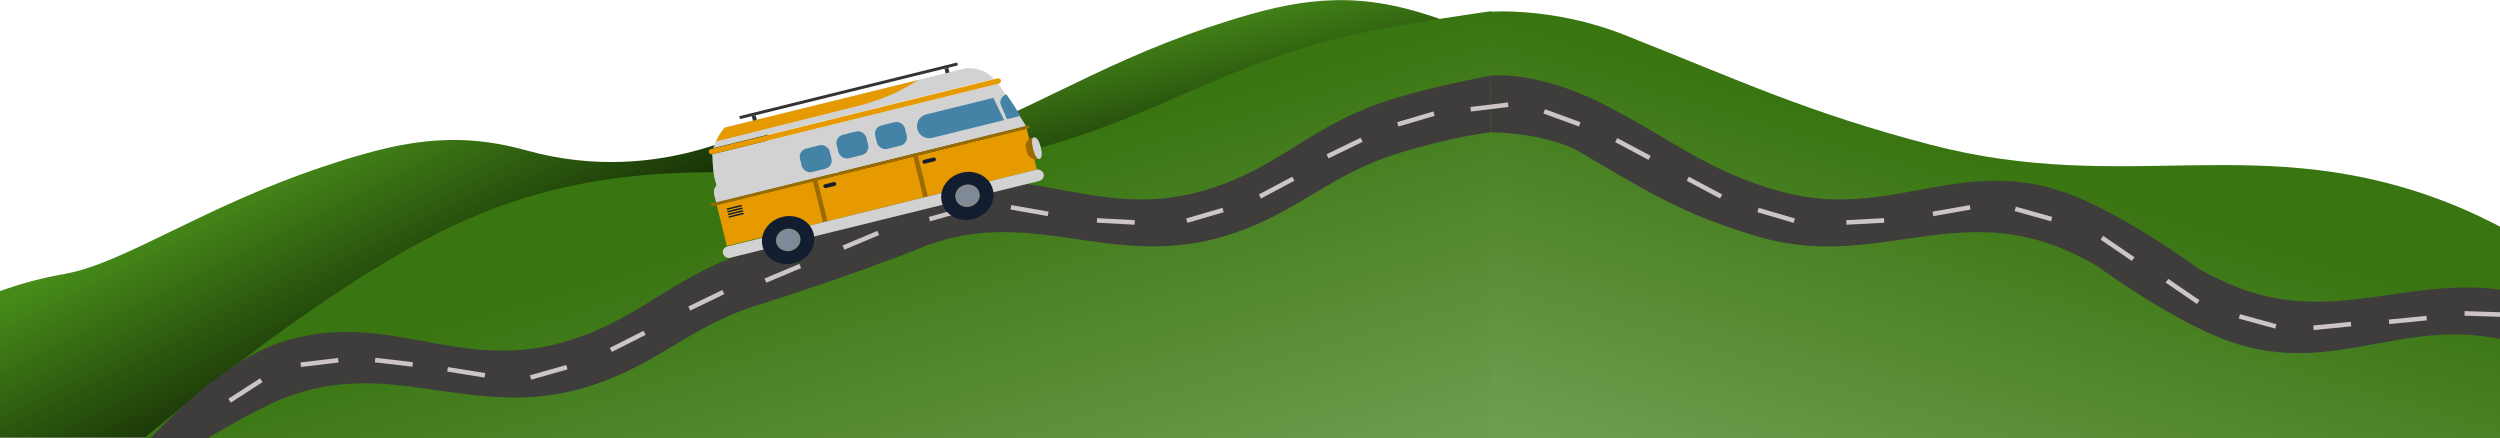<svg width="1666" height="292" viewBox="0 0 1666 292" fill="none" xmlns="http://www.w3.org/2000/svg">
<path d="M634.054 89.352C519.221 109.506 461.046 198.518 461.046 198.518H1077.45V98.801C1077.45 98.801 1033.44 32.53 941.875 7.058C892.188 -6.764 855.21 1.59 806.049 17.975C726.589 44.458 673.334 82.458 634.054 89.352Z" fill="url(#paint0_linear_0_1)"/>
<path d="M43.066 182.536C-71.766 202.689 -129.941 291.701 -129.941 291.701H486.46L513.018 80.088C513.018 80.088 442.45 125.714 350.887 100.241C301.201 86.419 264.223 94.773 215.062 111.158C135.601 137.641 82.347 175.642 43.066 182.536Z" fill="url(#paint1_linear_0_1)"/>
<path d="M321.488 141.886C217.58 183.262 73.834 311.088 73.834 311.088H993.632V7.457C993.632 7.457 934.031 15.688 899.913 23.572C813.505 43.538 771.969 77.829 686.185 100.327C547.529 136.691 454.663 88.856 321.488 141.886Z" fill="url(#paint2_linear_0_1)"/>
<path d="M612.018 127.726C569.603 142.148 512.808 185.324 512.808 185.324L550.559 188.088C550.559 188.088 592.223 174.064 612.018 165.786C685.21 135.179 738.891 180.044 815.004 157.667C863.822 143.315 884.074 116.715 932.736 101.846C969.274 90.681 993.378 88.144 993.378 88.144V50.338C993.378 50.338 947.61 58.886 919.288 68.86C870.133 86.172 849.786 113.948 799.526 127.726C728.905 147.086 681.346 104.153 612.018 127.726Z" fill="#3F3C3C"/>
<path d="M186.269 228.476C143.854 242.898 100.059 292.417 100.059 292.417H137.806C137.806 292.417 166.474 274.814 186.269 266.536C259.461 235.929 313.142 280.794 389.255 258.417C438.073 244.065 458.325 217.465 506.987 202.596C543.525 191.431 583.059 176.588 583.059 176.588L577.559 145.088C577.559 145.088 521.861 159.636 493.539 169.61C444.384 186.922 424.037 214.698 373.777 228.476C303.156 247.836 255.597 204.903 186.269 228.476Z" fill="#3F3C3C"/>
<path d="M731.019 146.878L756.177 148.232" stroke="#CDC5C5" stroke-width="3.045"/>
<path d="M790.881 147.036L815.061 139.956" stroke="#CDC5C5" stroke-width="3.045"/>
<path d="M839.616 130.941L861.848 119.087" stroke="#CDC5C5" stroke-width="3.045"/>
<path d="M562.059 165.012L585.28 155.236" stroke="#CDC5C5" stroke-width="3.045"/>
<path d="M510.059 187.012L533.28 177.236" stroke="#CDC5C5" stroke-width="3.045"/>
<path d="M459.331 205.61L482.009 194.632" stroke="#CDC5C5" stroke-width="3.045"/>
<path d="M407.059 233.175L429.542 221.804" stroke="#CDC5C5" stroke-width="3.045"/>
<path d="M353.55 251.561L377.79 244.688" stroke="#CDC5C5" stroke-width="3.045"/>
<path d="M298.233 246.11L323.106 250.125" stroke="#CDC5C5" stroke-width="3.045"/>
<path d="M249.983 239.937L275.008 242.863" stroke="#CDC5C5" stroke-width="3.045"/>
<path d="M200.406 243.047L225.422 240.051" stroke="#CDC5C5" stroke-width="3.045"/>
<path d="M152.982 267.023L174.153 253.363" stroke="#CDC5C5" stroke-width="3.045"/>
<path d="M619.376 146.012L643.63 139.19" stroke="#CDC5C5" stroke-width="3.045"/>
<path d="M673.675 138.142L698.486 142.524" stroke="#CDC5C5" stroke-width="3.045"/>
<rect x="480.855" y="165.193" width="33.772" height="7.761" rx="3.881" transform="rotate(-13.847 480.855 165.193)" fill="#D2D2D2"/>
<path d="M474.619 102.783L476.003 102.442L665.189 55.811C665.189 55.811 673.268 67.023 677.998 74.789C680.124 78.278 683.775 84.023 683.775 84.023L477.236 134.932C477.236 134.932 475.795 129.548 475.769 127.607C475.742 125.667 477.597 123.57 477.597 123.57C477.597 123.57 476.479 119.925 475.906 116.711C475.038 111.834 474.619 102.783 474.619 102.783Z" fill="#D2D2D2"/>
<path d="M558.191 112.414L476.746 132.489C476.746 132.489 475.447 128.403 476.015 126.316C476.413 124.853 477.597 123.569 477.597 123.569C477.597 123.569 476.243 119.148 475.716 115.936C475.189 112.725 474.969 107.41 474.969 107.41L604.749 75.421C604.749 75.421 593.748 91.249 583.862 98.811C574.945 105.631 558.191 112.414 558.191 112.414Z" fill="#D2D2D2"/>
<path d="M482.793 85.088C479.107 89.837 477.641 92.567 475.311 98.718L662.368 52.611C662.368 52.611 658.879 48.993 654.952 47.265C649.728 44.967 643.447 45.49 643.447 45.49L482.793 85.088Z" fill="#D2D2D2"/>
<path d="M479.498 89.589L482.793 85.088L612.171 53.301C612.171 53.301 601.885 59.533 594.837 62.698C587.859 65.83 576.386 69.397 576.386 69.397L477.044 94.294L479.498 89.589Z" fill="#E69A00"/>
<g filter="url(#filter0_i_0_1)">
<rect x="579.377" y="82.906" width="20.395" height="16.119" rx="5.582" transform="rotate(-13.847 579.377 82.906)" fill="#4583A6"/>
</g>
<g filter="url(#filter1_i_0_1)">
<rect x="553.674" y="89.139" width="20.395" height="16.119" rx="5.582" transform="rotate(-13.847 553.674 89.139)" fill="#4583A6"/>
<g filter="url(#filter2_i_0_1)">
<rect x="526.686" y="95.791" width="20.395" height="16.119" rx="5.582" transform="rotate(-13.847 526.686 95.791)" fill="#4583A6"/>
</g>
</g>
<g filter="url(#filter3_i_0_1)">
<path d="M664.58 68.224C663.26 65.192 664.986 61.701 668.197 60.91L672.963 67.912L677.469 75.182L668.564 77.377L664.58 68.224Z" fill="#4583A6"/>
</g>
<g filter="url(#filter4_i_0_1)">
<path d="M608.773 83.962C607.708 79.64 610.348 75.273 614.67 74.208L659.438 63.173L666.596 78.011L618.528 89.859C614.206 90.924 609.838 88.284 608.773 83.962Z" fill="#4583A6"/>
</g>
<rect x="471.952" y="99.75" width="200.441" height="3.582" rx="1.791" transform="rotate(-13.847 471.952 99.75)" fill="#E69A00"/>
<rect x="477.664" y="136.67" width="212.722" height="28.06" transform="rotate(-13.847 477.664 136.67)" fill="#E69A00"/>
<rect x="640.881" y="125.34" width="55.264" height="7.761" rx="3.881" transform="rotate(-13.847 640.881 125.34)" fill="#D2D2D2"/>
<path d="M683.676 98.28C682.98 95.458 684.704 92.606 687.527 91.91C689.408 91.447 691.31 92.596 691.773 94.477L693.758 102.53C694.145 104.098 693.187 105.682 691.619 106.069C688.483 106.842 685.314 104.926 684.541 101.79L683.676 98.28Z" fill="#9D6A00"/>
<path d="M693.548 98.013C694.534 102.015 694.802 105.39 692.518 105.953C691.251 106.265 689.424 103.274 688.438 99.272C687.451 95.271 687.397 91.843 688.911 91.572C690.966 91.205 692.562 94.011 693.548 98.013Z" fill="#D2D2D2"/>
<rect x="492.651" y="77.432" width="149.563" height="1.99" transform="rotate(-13.847 492.651 77.432)" fill="#343335"/>
<rect x="501.005" y="77.422" width="2.632" height="3.184" transform="rotate(-13.847 501.005 77.422)" fill="#343335"/>
<rect x="629.401" y="45.773" width="2.632" height="3.184" transform="rotate(-13.847 629.401 45.773)" fill="#343335"/>
<rect x="541.327" y="119.135" width="3.07" height="31.642" transform="rotate(-13.847 541.327 119.135)" fill="#9D6A00"/>
<rect x="608.615" y="104.393" width="3.07" height="29.254" transform="rotate(-13.847 608.615 104.393)" fill="#9D6A00"/>
<rect x="536.334" y="151.109" width="107.677" height="7.761" rx="3.881" transform="rotate(-13.847 536.334 151.109)" fill="#D2D2D2"/>
<ellipse cx="644.652" cy="130.558" rx="17.544" ry="15.92" transform="rotate(-13.847 644.652 130.558)" fill="#121E2F"/>
<ellipse cx="644.735" cy="130.434" rx="8.224" ry="7.463" transform="rotate(-13.847 644.735 130.434)" fill="#84898F"/>
<ellipse cx="644.735" cy="130.435" rx="6.031" ry="5.473" transform="rotate(-13.847 644.735 130.435)" fill="#7E8999"/>
<ellipse cx="525.2" cy="160.001" rx="17.544" ry="15.92" transform="rotate(-13.847 525.2 160.001)" fill="#121E2F"/>
<ellipse cx="525.282" cy="159.879" rx="8.224" ry="7.463" transform="rotate(-13.847 525.282 159.879)" fill="#84898F"/>
<ellipse cx="525.283" cy="159.878" rx="6.031" ry="5.473" transform="rotate(-13.847 525.283 159.878)" fill="#7E8999"/>
<rect x="548.409" y="123.127" width="8.772" height="2.587" rx="1.294" transform="rotate(-13.847 548.409 123.127)" fill="#121E2F"/>
<rect x="484.105" y="138.977" width="10.526" height="0.995" rx="0.498" transform="rotate(-13.847 484.105 138.977)" fill="#121E2F"/>
<rect x="484.962" y="142.455" width="10.526" height="0.995" rx="0.498" transform="rotate(-13.847 484.962 142.455)" fill="#121E2F"/>
<rect x="485.391" y="144.193" width="10.526" height="0.995" rx="0.498" transform="rotate(-13.847 485.391 144.193)" fill="#121E2F"/>
<rect x="484.534" y="140.715" width="10.526" height="0.995" rx="0.498" transform="rotate(-13.847 484.534 140.715)" fill="#121E2F"/>
<rect x="614.417" y="106.857" width="9.211" height="2.587" rx="1.294" transform="rotate(-13.847 614.417 106.857)" fill="#121E2F"/>
<rect x="473.403" y="135.877" width="218.862" height="1.791" rx="0.896" transform="rotate(-13.847 473.403 135.877)" fill="#9D6A00"/>
<path d="M1671.22 201.998C1786.05 222.152 1844.23 311.164 1844.23 311.164H1227.83L1102.06 102.088C1102.06 102.088 1271.84 145.176 1363.4 119.704C1413.09 105.882 1450.06 114.236 1499.23 130.621C1578.69 157.104 1631.94 195.104 1671.22 201.998Z" fill="url(#paint3_linear_0_1)"/>
<path d="M1633.37 135.898C1732.36 175.315 1869.3 297.088 1869.3 297.088L993.059 297.088L993.329 7.818C993.329 7.818 1035.34 4.587 1082.34 23.187C1160.9 54.279 1204.22 74.876 1285.95 96.308C1418.04 130.95 1506.5 85.38 1633.37 135.898Z" fill="url(#paint4_linear_0_1)"/>
<path d="M1374.57 127.737C1416.98 142.159 1473.78 185.334 1473.78 185.334L1423.03 191.677C1423.03 191.677 1394.36 174.074 1374.57 165.797C1301.38 135.189 1247.7 180.054 1171.58 157.677C1122.76 143.325 1097.64 127.768 1053.85 101.856C1030.68 88.144 993.208 88.144 993.208 88.144V50.337C993.208 50.337 1023.32 46.785 1067.3 68.871C1113.87 92.258 1136.8 113.959 1187.06 127.737C1257.68 147.096 1305.24 104.163 1374.57 127.737Z" fill="#3F3C3C"/>
<path d="M1487.27 228.029C1444.85 213.607 1388.06 170.432 1388.06 170.432L1438.81 164.088C1438.81 164.088 1467.47 181.691 1487.27 189.969C1560.46 220.576 1614.14 175.712 1690.26 198.088C1739.07 212.44 1764.2 227.997 1807.99 253.91C1831.16 267.622 1868.63 267.622 1868.63 267.622V305.428C1868.63 305.428 1838.52 308.981 1794.54 286.895C1747.97 263.508 1725.04 241.807 1674.78 228.029C1604.16 208.669 1556.6 251.602 1487.27 228.029Z" fill="#3F3C3C"/>
<path d="M1255.57 146.89L1230.41 148.244" stroke="#CDC5C5" stroke-width="3.045"/>
<path d="M1195.71 147.046L1171.53 139.965" stroke="#CDC5C5" stroke-width="3.045"/>
<path d="M1146.97 130.95L1124.74 119.096" stroke="#CDC5C5" stroke-width="3.045"/>
<path d="M1099.29 105.212L1077.06 93.358" stroke="#CDC5C5" stroke-width="3.045"/>
<path d="M1052.72 82.859L1029.06 74.214" stroke="#CDC5C5" stroke-width="3.045"/>
<path d="M1005.07 69.769L980.059 72.81" stroke="#CDC5C5" stroke-width="3.045"/>
<path d="M955.647 75.726L931.481 82.854" stroke="#CDC5C5" stroke-width="3.045"/>
<path d="M907.339 93.157L884.681 104.176" stroke="#CDC5C5" stroke-width="3.045"/>
<path d="M1421.51 172.648L1400.7 158.439" stroke="#CDC5C5" stroke-width="3.045"/>
<path d="M1464.87 201.297L1444.06 187.088" stroke="#CDC5C5" stroke-width="3.045"/>
<path d="M1516.61 217.521L1492.31 210.86" stroke="#CDC5C5" stroke-width="3.045"/>
<path d="M1566.74 215.941L1541.67 218.431" stroke="#CDC5C5" stroke-width="3.045"/>
<path d="M1617.13 211.973L1592.06 214.462" stroke="#CDC5C5" stroke-width="3.045"/>
<path d="M1667.57 209.65L1642.39 208.845" stroke="#CDC5C5" stroke-width="3.045"/>
<path d="M1367.21 146.024L1342.96 139.202" stroke="#CDC5C5" stroke-width="3.045"/>
<path d="M1312.91 138.152L1288.1 142.533" stroke="#CDC5C5" stroke-width="3.045"/>
<defs>
<filter id="filter0_i_0_1" x="580.549" y="79.197" width="21.315" height="18.188" filterUnits="userSpaceOnUse" color-interpolation-filters="sRGB">
<feFlood flood-opacity="0" result="BackgroundImageFix"/>
<feBlend mode="normal" in="SourceGraphic" in2="BackgroundImageFix" result="shape"/>
<feColorMatrix in="SourceAlpha" type="matrix" values="0 0 0 0 0 0 0 0 0 0 0 0 0 0 0 0 0 0 127 0" result="hardAlpha"/>
<feOffset dx="2.537" dy="2.03"/>
<feComposite in2="hardAlpha" operator="arithmetic" k2="-1" k3="1"/>
<feColorMatrix type="matrix" values="0 0 0 0 0.259 0 0 0 0 0.376 0 0 0 0 0.454 0 0 0 1 0"/>
<feBlend mode="normal" in2="shape" result="effect1_innerShadow_0_1"/>
</filter>
<filter id="filter1_i_0_1" x="527.858" y="85.43" width="48.303" height="24.84" filterUnits="userSpaceOnUse" color-interpolation-filters="sRGB">
<feFlood flood-opacity="0" result="BackgroundImageFix"/>
<feBlend mode="normal" in="SourceGraphic" in2="BackgroundImageFix" result="shape"/>
<feColorMatrix in="SourceAlpha" type="matrix" values="0 0 0 0 0 0 0 0 0 0 0 0 0 0 0 0 0 0 127 0" result="hardAlpha"/>
<feOffset dx="2.537" dy="2.03"/>
<feComposite in2="hardAlpha" operator="arithmetic" k2="-1" k3="1"/>
<feColorMatrix type="matrix" values="0 0 0 0 0.259 0 0 0 0 0.376 0 0 0 0 0.454 0 0 0 1 0"/>
<feBlend mode="normal" in2="shape" result="effect1_innerShadow_0_1"/>
</filter>
<filter id="filter2_i_0_1" x="527.858" y="92.082" width="21.315" height="18.188" filterUnits="userSpaceOnUse" color-interpolation-filters="sRGB">
<feFlood flood-opacity="0" result="BackgroundImageFix"/>
<feBlend mode="normal" in="SourceGraphic" in2="BackgroundImageFix" result="shape"/>
<feColorMatrix in="SourceAlpha" type="matrix" values="0 0 0 0 0 0 0 0 0 0 0 0 0 0 0 0 0 0 127 0" result="hardAlpha"/>
<feOffset dx="2.537" dy="2.537"/>
<feComposite in2="hardAlpha" operator="arithmetic" k2="-1" k3="1"/>
<feColorMatrix type="matrix" values="0 0 0 0 0.226 0 0 0 0 0.316 0 0 0 0 0.354 0 0 0 1 0"/>
<feBlend mode="normal" in2="shape" result="effect1_innerShadow_0_1"/>
</filter>
<filter id="filter3_i_0_1" x="664.134" y="60.91" width="13.336" height="16.467" filterUnits="userSpaceOnUse" color-interpolation-filters="sRGB">
<feFlood flood-opacity="0" result="BackgroundImageFix"/>
<feBlend mode="normal" in="SourceGraphic" in2="BackgroundImageFix" result="shape"/>
<feColorMatrix in="SourceAlpha" type="matrix" values="0 0 0 0 0 0 0 0 0 0 0 0 0 0 0 0 0 0 127 0" result="hardAlpha"/>
<feOffset dx="2.537" dy="2.03"/>
<feComposite in2="hardAlpha" operator="arithmetic" k2="-1" k3="1"/>
<feColorMatrix type="matrix" values="0 0 0 0 0.259 0 0 0 0 0.376 0 0 0 0 0.454 0 0 0 1 0"/>
<feBlend mode="normal" in2="shape" result="effect1_innerShadow_0_1"/>
</filter>
<filter id="filter4_i_0_1" x="608.537" y="63.174" width="58.059" height="26.922" filterUnits="userSpaceOnUse" color-interpolation-filters="sRGB">
<feFlood flood-opacity="0" result="BackgroundImageFix"/>
<feBlend mode="normal" in="SourceGraphic" in2="BackgroundImageFix" result="shape"/>
<feColorMatrix in="SourceAlpha" type="matrix" values="0 0 0 0 0 0 0 0 0 0 0 0 0 0 0 0 0 0 127 0" result="hardAlpha"/>
<feOffset dx="2.537" dy="2.03"/>
<feComposite in2="hardAlpha" operator="arithmetic" k2="-1" k3="1"/>
<feColorMatrix type="matrix" values="0 0 0 0 0.259 0 0 0 0 0.376 0 0 0 0 0.454 0 0 0 1 0"/>
<feBlend mode="normal" in2="shape" result="effect1_innerShadow_0_1"/>
</filter>
<linearGradient id="paint0_linear_0_1" x1="822.87" y1="0.099" x2="845.706" y2="99.055" gradientUnits="userSpaceOnUse">
<stop stop-color="#468A19"/>
<stop offset="1" stop-color="#173006"/>
</linearGradient>
<linearGradient id="paint1_linear_0_1" x1="247.472" y1="80.099" x2="308.692" y2="202.906" gradientUnits="userSpaceOnUse">
<stop stop-color="#468A19"/>
<stop offset="1" stop-color="#173006"/>
</linearGradient>
<linearGradient id="paint2_linear_0_1" x1="533.521" y1="144.854" x2="625.967" y2="459.087" gradientUnits="userSpaceOnUse">
<stop stop-color="#397511"/>
<stop offset="1" stop-color="#79A55C"/>
</linearGradient>
<linearGradient id="paint3_linear_0_1" x1="1506.76" y1="111.73" x2="1429.88" y2="221.342" gradientUnits="userSpaceOnUse">
<stop stop-color="#8ACC5E"/>
<stop offset="1" stop-color="#BCEB9D"/>
</linearGradient>
<linearGradient id="paint4_linear_0_1" x1="1431.38" y1="138.599" x2="1343.18" y2="438.153" gradientUnits="userSpaceOnUse">
<stop stop-color="#397511"/>
<stop offset="1" stop-color="#79A55C"/>
</linearGradient>
</defs>
</svg>
